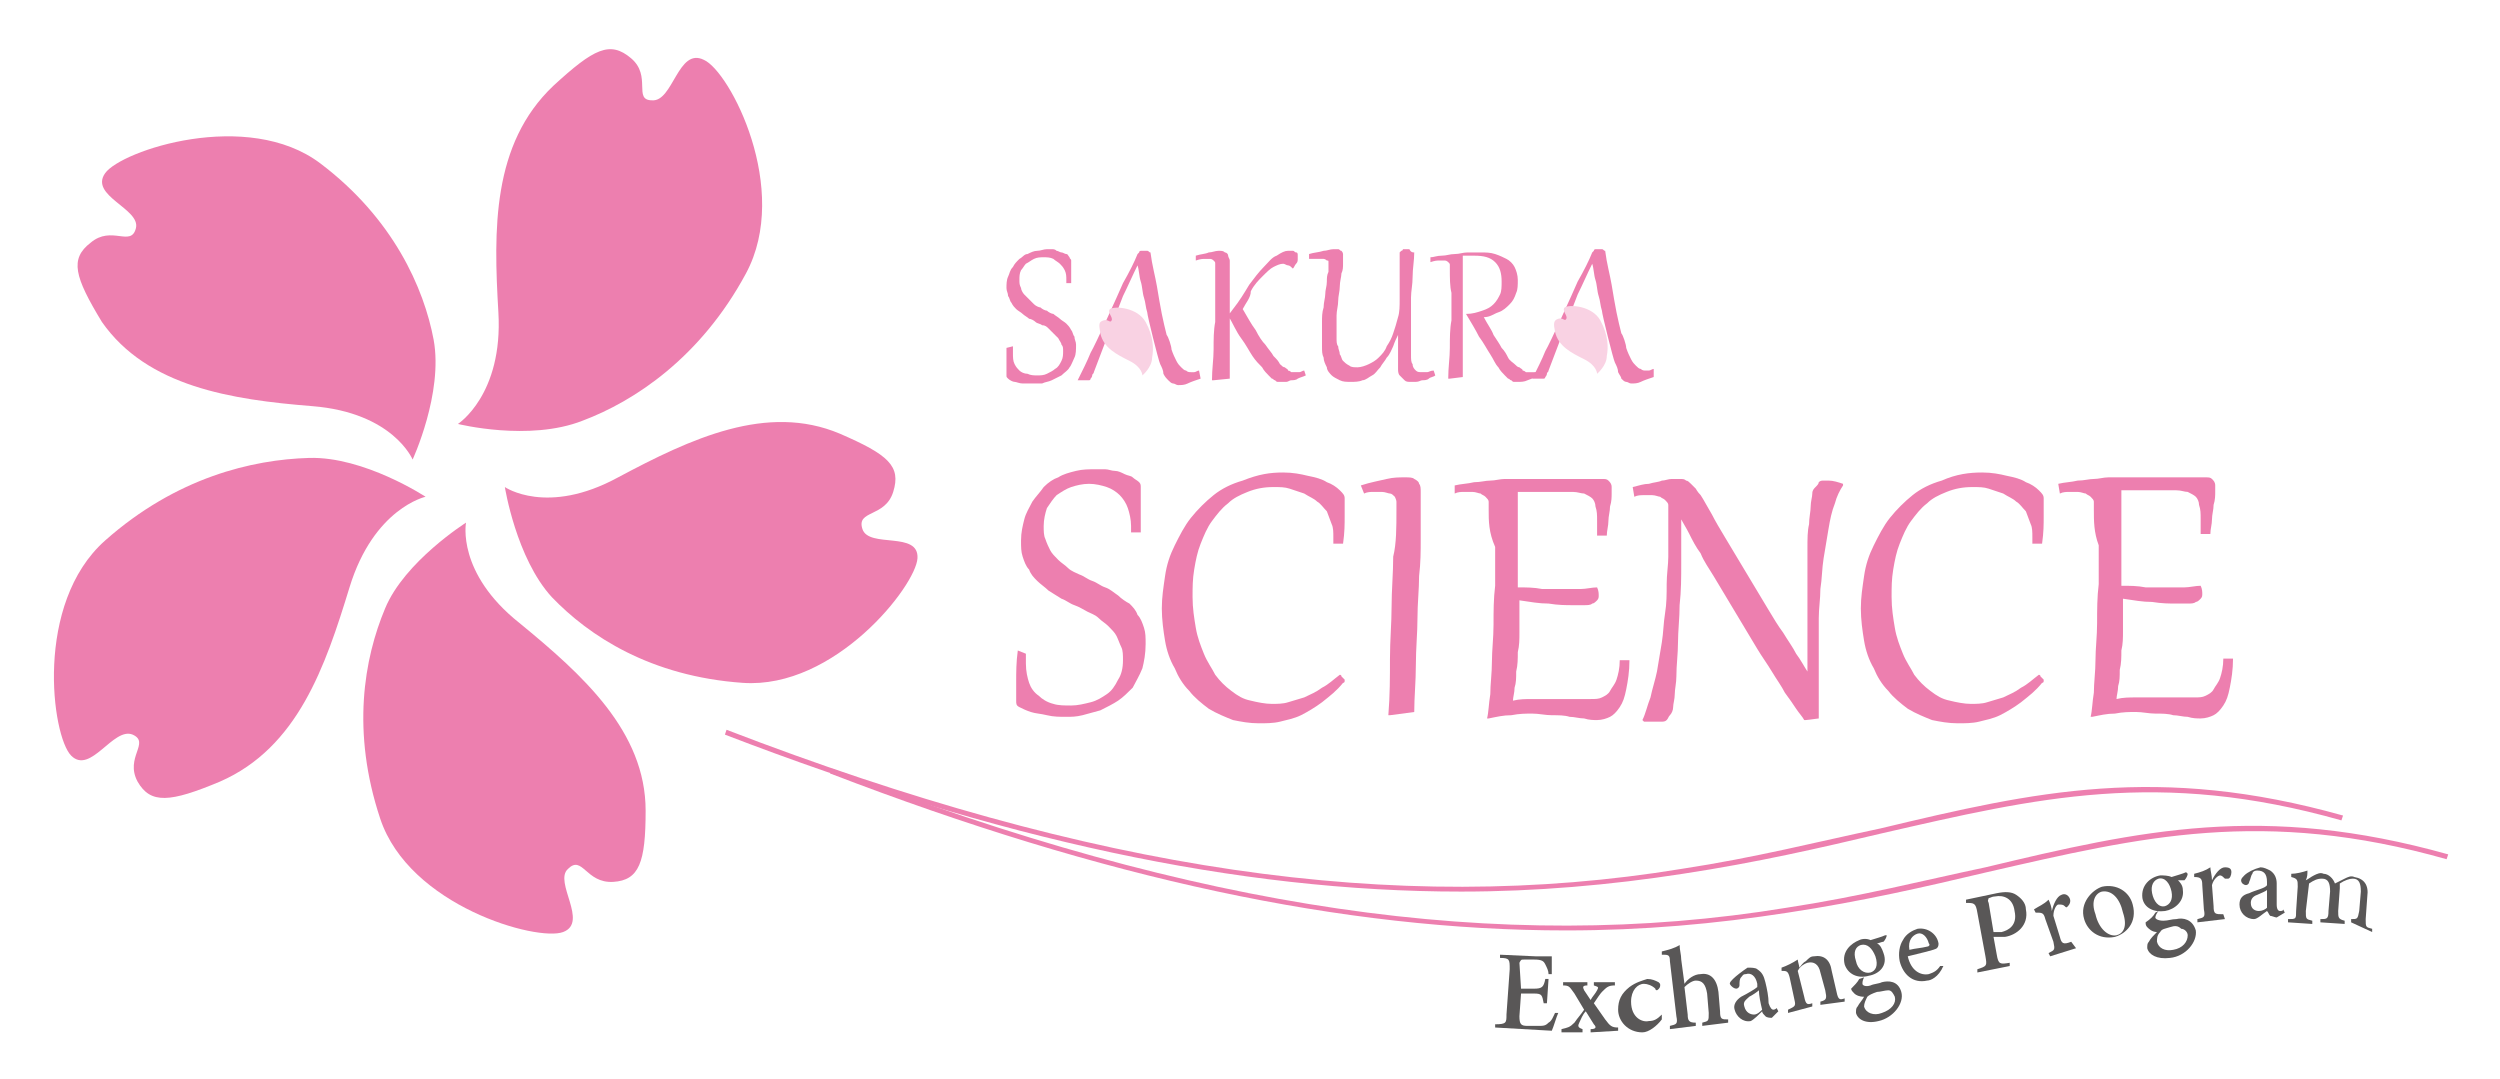 <?xml version="1.0" encoding="utf-8"?>
<!-- Generator: Adobe Illustrator 22.1.0, SVG Export Plug-In . SVG Version: 6.00 Build 0)  -->
<svg version="1.1" id="レイヤー_1" xmlns="http://www.w3.org/2000/svg" xmlns:xlink="http://www.w3.org/1999/xlink" x="0px"
	 y="0px" width="154.5px" height="66.7px" viewBox="0 0 154.5 66.7" style="enable-background:new 0 0 154.5 66.7;"
	 xml:space="preserve">
<style type="text/css">
	.st0{fill:#ED7FAF;}
	.st1{fill:#F9D2E3;}
	.st2{fill:#595757;}
</style>
<g>
	<g>
		<g>
			<path class="st0" d="M62.6,21.4c0,0.1,0,0.1,0,0.2c0,0,0,0.1,0,0.2c0,0.3,0,0.5,0.1,0.7c0.1,0.2,0.2,0.3,0.3,0.4
				c0.1,0.1,0.3,0.2,0.5,0.2c0.2,0.1,0.4,0.1,0.6,0.1c0.2,0,0.4,0,0.6-0.1c0.2-0.1,0.4-0.2,0.5-0.3c0.2-0.1,0.3-0.3,0.4-0.5
				c0.1-0.2,0.1-0.4,0.1-0.6c0-0.2,0-0.3-0.1-0.4c0-0.1-0.1-0.2-0.2-0.4c-0.1-0.1-0.2-0.2-0.3-0.3c-0.1-0.1-0.2-0.2-0.3-0.3
				c-0.1-0.1-0.2-0.2-0.4-0.2c-0.1-0.1-0.3-0.1-0.4-0.2c-0.1-0.1-0.3-0.2-0.4-0.2c-0.1-0.1-0.3-0.2-0.4-0.3
				c-0.1-0.1-0.3-0.2-0.4-0.3c-0.1-0.1-0.2-0.2-0.3-0.4c-0.1-0.1-0.1-0.3-0.2-0.4c0-0.2-0.1-0.3-0.1-0.5c0-0.2,0-0.5,0.1-0.7
				c0.1-0.2,0.1-0.4,0.3-0.6c0.1-0.2,0.2-0.3,0.4-0.5c0.2-0.1,0.3-0.3,0.5-0.3c0.2-0.1,0.4-0.2,0.6-0.2c0.2,0,0.4-0.1,0.6-0.1
				c0.1,0,0.2,0,0.3,0c0.1,0,0.2,0,0.3,0.1c0.1,0,0.2,0.1,0.3,0.1c0.1,0,0.2,0.1,0.3,0.1c0.1,0,0.1,0.1,0.2,0.2
				c0,0.1,0.1,0.1,0.1,0.2c0,0.1,0,0.1,0,0.2c0,0.1,0,0.2,0,0.3c0,0.1,0,0.3,0,0.4c0,0.1,0,0.3,0,0.5l-0.3,0c0-0.1,0-0.2,0-0.2
				c0-0.2,0-0.4-0.1-0.6c-0.1-0.2-0.2-0.3-0.3-0.4c-0.1-0.1-0.3-0.2-0.4-0.3c-0.2-0.1-0.4-0.1-0.6-0.1c-0.2,0-0.4,0-0.6,0.1
				c-0.2,0.1-0.3,0.2-0.5,0.3c-0.1,0.1-0.2,0.3-0.3,0.4c-0.1,0.2-0.1,0.4-0.1,0.6c0,0.2,0,0.3,0.1,0.5c0,0.1,0.1,0.3,0.2,0.4
				c0.1,0.1,0.2,0.2,0.3,0.3c0.1,0.1,0.2,0.2,0.3,0.3c0.1,0.1,0.3,0.2,0.4,0.2c0.1,0.1,0.3,0.2,0.4,0.2c0.1,0.1,0.3,0.2,0.4,0.2
				c0.1,0.1,0.3,0.2,0.4,0.3c0.1,0.1,0.3,0.2,0.4,0.3c0.1,0.1,0.2,0.2,0.3,0.4c0.1,0.1,0.1,0.3,0.2,0.4c0,0.2,0.1,0.3,0.1,0.5
				c0,0.3,0,0.6-0.1,0.8c-0.1,0.2-0.2,0.5-0.3,0.6c-0.1,0.2-0.3,0.3-0.5,0.5c-0.2,0.1-0.4,0.2-0.6,0.3c-0.2,0.1-0.4,0.1-0.6,0.2
				c-0.2,0-0.4,0-0.6,0c-0.2,0-0.4,0-0.6,0c-0.2,0-0.4-0.1-0.5-0.1c-0.1,0-0.3-0.1-0.4-0.2c-0.1-0.1-0.1-0.1-0.1-0.2
				c0-0.2,0-0.4,0-0.7c0-0.3,0-0.6,0-1L62.6,21.4z"/>
			<path class="st0" d="M75.1,16.6c0-0.1,0-0.2,0-0.3c0-0.1,0-0.1-0.1-0.2c0,0-0.1-0.1-0.2-0.1c-0.1,0-0.2,0-0.3,0
				c-0.2,0-0.3,0-0.6,0.1l0-0.3c0.3-0.1,0.6-0.1,0.8-0.2c0.2,0,0.4-0.1,0.6-0.1c0.2,0,0.3,0,0.4,0.1c0.1,0,0.2,0.1,0.2,0.2
				c0,0.1,0.1,0.2,0.1,0.3c0,0.1,0,0.2,0,0.4c0,0,0,0.1,0,0.3c0,0.1,0,0.3,0,0.5c0,0.2,0,0.5,0,0.7c0,0.3,0,0.6,0,0.9
				c0,0.3,0,0.7,0,1c0,0.4,0,0.7,0,1.1c0,0.4,0,0.8,0,1.2c0,0.4,0,0.8,0,1.2L75,23.5l-0.1,0c0-0.7,0.1-1.3,0.1-1.9
				c0-0.6,0-1.2,0.1-1.7c0-0.6,0-1.1,0-1.6C75.1,17.7,75.1,17.2,75.1,16.6z M76.8,19.1c0.3,0.5,0.5,0.9,0.8,1.3
				c0.2,0.4,0.4,0.7,0.6,0.9c0.2,0.3,0.4,0.5,0.5,0.7c0.2,0.2,0.3,0.3,0.4,0.5c0.1,0.1,0.2,0.2,0.3,0.2c0.1,0.1,0.2,0.1,0.2,0.2
				c0.1,0,0.2,0.1,0.2,0.1c0.1,0,0.1,0,0.2,0c0.1,0,0.2,0,0.3,0c0.1,0,0.2-0.1,0.3-0.1l0.1,0.3c-0.2,0.1-0.3,0.1-0.5,0.2
				c-0.1,0.1-0.3,0.1-0.4,0.1c-0.1,0-0.2,0.1-0.3,0.1c-0.1,0-0.2,0-0.3,0c-0.1,0-0.2,0-0.2,0c-0.1,0-0.1,0-0.2-0.1
				c-0.1,0-0.1-0.1-0.2-0.1c-0.1-0.1-0.1-0.1-0.2-0.2c-0.1-0.1-0.3-0.3-0.4-0.5c-0.2-0.2-0.4-0.4-0.6-0.7c-0.2-0.3-0.4-0.7-0.7-1.1
				c-0.3-0.4-0.5-0.9-0.8-1.4l0,0l0.3-0.4c0.4-0.5,0.7-1,1-1.5c0.3-0.4,0.6-0.8,0.9-1.1c0.3-0.3,0.5-0.6,0.8-0.7
				c0.3-0.2,0.5-0.3,0.7-0.3c0.1,0,0.2,0,0.3,0c0.1,0,0.1,0.1,0.2,0.1c0.1,0,0.1,0.1,0.1,0.2c0,0.1,0,0.1,0,0.2c0,0.1,0,0.2-0.1,0.3
				c-0.1,0.1-0.1,0.2-0.2,0.3h0c-0.1-0.1-0.2-0.2-0.3-0.2c-0.1,0-0.2-0.1-0.3-0.1c-0.2,0-0.4,0.1-0.6,0.2c-0.2,0.1-0.4,0.3-0.7,0.6
				c-0.2,0.2-0.5,0.5-0.7,0.9C77.3,18.4,77,18.7,76.8,19.1z"/>
			<path class="st0" d="M87.4,15.6c0,0.5-0.1,1-0.1,1.5c0,0.5-0.1,0.9-0.1,1.3c0,0.4,0,0.9,0,1.3c0,0.4,0,0.9,0,1.3
				c0,0.3,0,0.6,0,0.9c0,0.3,0,0.5,0.1,0.6c0,0.2,0.1,0.3,0.2,0.4c0.1,0.1,0.2,0.1,0.4,0.1c0.1,0,0.2,0,0.3,0c0.1,0,0.2-0.1,0.4-0.1
				l0.1,0.3c-0.1,0.1-0.3,0.1-0.4,0.2c-0.1,0.1-0.3,0.1-0.4,0.1c-0.1,0-0.2,0.1-0.4,0.1c-0.1,0-0.2,0-0.3,0c-0.2,0-0.3,0-0.4-0.1
				c-0.1-0.1-0.2-0.2-0.3-0.3c-0.1-0.1-0.1-0.3-0.1-0.4c0-0.2,0-0.4,0-0.6c0-0.2,0-0.5,0-0.7c0-0.3,0-0.5,0-0.8l0,0
				c-0.1,0.2-0.2,0.4-0.3,0.7c-0.1,0.2-0.2,0.5-0.4,0.7c-0.1,0.2-0.3,0.4-0.4,0.6c-0.2,0.2-0.3,0.4-0.5,0.5
				c-0.2,0.1-0.4,0.3-0.6,0.3c-0.2,0.1-0.5,0.1-0.7,0.1c-0.3,0-0.5,0-0.7-0.1c-0.2-0.1-0.4-0.2-0.5-0.3c-0.1-0.1-0.3-0.3-0.3-0.5
				c-0.1-0.2-0.2-0.4-0.2-0.6c-0.1-0.2-0.1-0.4-0.1-0.7c0-0.2,0-0.5,0-0.7c0-0.3,0-0.5,0-0.8c0-0.3,0-0.6,0.1-0.9
				c0-0.3,0.1-0.6,0.1-0.8c0-0.3,0.1-0.5,0.1-0.8c0-0.2,0-0.4,0.1-0.6c0-0.2,0-0.3,0-0.4c0-0.1,0-0.1,0-0.2c0-0.1,0-0.1-0.1-0.1
				c0,0-0.1-0.1-0.2-0.1c-0.1,0-0.2,0-0.3,0c-0.1,0-0.2,0-0.3,0c-0.1,0-0.2,0-0.3,0l0-0.3c0.3-0.1,0.6-0.1,0.9-0.2
				c0.2,0,0.4-0.1,0.6-0.1c0.1,0,0.2,0,0.3,0c0.1,0,0.1,0.1,0.2,0.1c0,0,0.1,0.1,0.1,0.2c0,0.1,0,0.2,0,0.3c0,0.1,0,0.2,0,0.3
				c0,0.2,0,0.4-0.1,0.6c0,0.2-0.1,0.5-0.1,0.8c0,0.3-0.1,0.6-0.1,0.9c0,0.3-0.1,0.6-0.1,0.9c0,0.3,0,0.6,0,0.9c0,0.2,0,0.4,0,0.5
				c0,0.2,0,0.4,0.1,0.5c0,0.2,0.1,0.3,0.1,0.5c0.1,0.1,0.1,0.3,0.2,0.4c0.1,0.1,0.2,0.2,0.4,0.3c0.1,0.1,0.3,0.1,0.5,0.1
				c0.2,0,0.5-0.1,0.7-0.2c0.2-0.1,0.4-0.2,0.6-0.4c0.2-0.2,0.4-0.4,0.5-0.7c0.2-0.3,0.3-0.5,0.4-0.8c0.1-0.3,0.2-0.6,0.3-1
				c0.1-0.3,0.1-0.7,0.1-1.1c0-0.1,0-0.3,0-0.4c0-0.1,0-0.3,0-0.4c0-0.1,0-0.3,0-0.4c0-0.1,0-0.3,0-0.5c0-0.2,0-0.4,0-0.5
				c0-0.2,0-0.4,0-0.6c0,0,0-0.1,0-0.1c0,0,0.1-0.1,0.1-0.1c0,0,0.1,0,0.1-0.1c0.1,0,0.1,0,0.2,0c0.1,0,0.1,0,0.2,0
				C87.2,15.6,87.3,15.6,87.4,15.6z"/>
			<path class="st0" d="M89.6,16.6c0-0.1,0-0.2,0-0.2c0-0.1,0-0.1-0.1-0.2c0,0-0.1-0.1-0.2-0.1c-0.1,0-0.2,0-0.3,0
				c-0.2,0-0.3,0-0.6,0.1l0-0.3c0.2,0,0.4-0.1,0.7-0.1c0.3,0,0.5-0.1,0.8-0.1c0.3,0,0.5-0.1,0.8-0.1c0.3,0,0.5,0,0.8,0
				c0.3,0,0.6,0,0.9,0.1c0.3,0.1,0.5,0.2,0.7,0.3c0.2,0.1,0.4,0.3,0.5,0.5c0.1,0.2,0.2,0.5,0.2,0.8c0,0.3,0,0.6-0.1,0.8
				c-0.1,0.3-0.2,0.5-0.4,0.7c-0.2,0.2-0.4,0.4-0.7,0.5c-0.3,0.1-0.5,0.3-0.9,0.3c0.2,0.4,0.5,0.8,0.6,1.1c0.2,0.3,0.4,0.6,0.5,0.8
				c0.2,0.2,0.3,0.4,0.4,0.6c0.1,0.2,0.3,0.3,0.4,0.4c0.1,0.1,0.2,0.2,0.3,0.2c0.1,0.1,0.2,0.1,0.2,0.2c0.1,0,0.2,0.1,0.2,0.1
				c0.1,0,0.2,0,0.2,0c0.1,0,0.2,0,0.3,0c0.1,0,0.2,0,0.3-0.1l0.1,0.3c-0.3,0.1-0.5,0.2-0.8,0.3c-0.2,0.1-0.4,0.1-0.6,0.1
				c-0.1,0-0.1,0-0.2,0c-0.1,0-0.1,0-0.2-0.1c-0.1,0-0.1-0.1-0.2-0.1c-0.1-0.1-0.1-0.1-0.2-0.2c-0.1-0.1-0.3-0.3-0.4-0.5
				c-0.2-0.2-0.3-0.5-0.5-0.8c-0.2-0.3-0.4-0.7-0.7-1.1c-0.2-0.4-0.5-0.9-0.8-1.4l0,0c0.4,0,0.7-0.1,1-0.2c0.3-0.1,0.5-0.2,0.7-0.4
				c0.2-0.2,0.3-0.4,0.4-0.6c0.1-0.2,0.1-0.5,0.1-0.8c0-0.5-0.1-0.9-0.4-1.2c-0.3-0.3-0.7-0.4-1.3-0.4c-0.1,0-0.2,0-0.3,0
				c-0.1,0-0.2,0-0.4,0c0,0.2,0,0.4,0,0.7c0,0.3,0,0.6,0,1c0,0.4,0,0.8,0,1.3c0,0.5,0,0.9,0,1.4c0,0.5,0,1,0,1.5c0,0.5,0,1,0,1.6
				l-0.8,0.1l-0.1,0c0-0.7,0.1-1.3,0.1-1.9c0-0.6,0-1.2,0.1-1.7c0-0.6,0-1.1,0-1.7C89.6,17.7,89.6,17.2,89.6,16.6z"/>
			<g>
				<path class="st0" d="M74.1,22.9c-0.1,0-0.2,0.1-0.3,0.1c-0.1,0-0.2,0-0.2,0c-0.1,0-0.2,0-0.3-0.1c-0.1,0-0.2-0.1-0.3-0.2
					c-0.1-0.1-0.2-0.2-0.3-0.4c-0.1-0.2-0.2-0.4-0.3-0.7c0-0.2-0.2-0.8-0.3-0.9c-0.1-0.4-0.2-0.8-0.3-1.3c-0.1-0.5-0.2-1.1-0.3-1.7
					c-0.1-0.6-0.3-1.3-0.4-2.1c-0.1,0-0.1-0.1-0.2-0.1c-0.1,0-0.1,0-0.2,0c0,0-0.1,0-0.1,0c0,0-0.1,0-0.1,0c0,0-0.1,0-0.1,0.1
					c0,0-0.1,0.1-0.1,0.1c-0.2,0.5-0.5,1.1-0.9,1.8c-0.3,0.7-1.7,3.8-2,4.3c-0.2,0.5-0.5,1.1-0.8,1.7l0,0c0,0,0.1,0,0.2,0
					c0.1,0,0.1,0,0.1,0c0.1,0,0.1,0,0.2,0c0.1,0,0.1,0,0.2,0c0.1,0,0.1-0.1,0.1-0.1c0,0,0.1-0.1,0.1-0.2c0-0.1,0.1-0.1,0.1-0.2
					c0,0,0,0,0,0c0.3-0.8,1.6-4.2,1.8-4.7c0.3-0.6,0.6-1.3,0.9-1.9h0c0.1,0.3,0.1,0.7,0.2,1c0.1,0.3,0.1,0.7,0.2,1
					c0.1,0.3,0.1,0.6,0.2,0.9c0,0.2,0.7,3,0.8,3.2c0.1,0.2,0.2,0.4,0.2,0.6c0.1,0.2,0.2,0.3,0.3,0.4c0.1,0.1,0.2,0.2,0.3,0.2
					c0.1,0,0.2,0.1,0.3,0.1c0.2,0,0.4,0,0.6-0.1c0.2-0.1,0.5-0.2,0.8-0.3L74.1,22.9z"/>
			</g>
			<path class="st1" d="M70.6,23.2c0,0,0-0.5-0.8-0.9c-0.8-0.4-1.6-0.8-1.8-1.7c-0.1-0.6-0.1-0.7,0.2-0.8c0.3-0.1,0.4,0.2,0.5,0
				c0.1-0.2-0.3-0.5-0.1-0.7c0.3-0.2,1.7-0.1,2.2,0.8c0.5,0.9,0.5,1.7,0.4,2.2C71.2,22.7,70.6,23.2,70.6,23.2z"/>
			<g>
				<path class="st0" d="M102.2,22.8c-0.1,0-0.2,0.1-0.3,0.1c-0.1,0-0.2,0-0.2,0c-0.1,0-0.2,0-0.3-0.1c-0.1,0-0.2-0.1-0.3-0.2
					c-0.1-0.1-0.2-0.2-0.3-0.4c-0.1-0.2-0.2-0.4-0.3-0.7c0-0.2-0.2-0.8-0.3-0.9c-0.1-0.4-0.2-0.8-0.3-1.3c-0.1-0.5-0.2-1.1-0.3-1.7
					c-0.1-0.6-0.3-1.3-0.4-2.1c-0.1,0-0.1-0.1-0.2-0.1c-0.1,0-0.1,0-0.2,0c0,0-0.1,0-0.1,0c0,0-0.1,0-0.1,0c0,0-0.1,0-0.1,0.1
					c0,0-0.1,0.1-0.1,0.1c-0.2,0.5-0.5,1.1-0.9,1.8c-0.3,0.7-1.7,3.8-2,4.3c-0.2,0.5-0.5,1.1-0.8,1.7l0,0c0,0,0.1,0,0.2,0
					c0.1,0,0.1,0,0.1,0c0.1,0,0.1,0,0.2,0c0.1,0,0.1,0,0.2,0c0.1,0,0.1-0.1,0.1-0.1c0,0,0.1-0.1,0.1-0.2c0-0.1,0.1-0.1,0.1-0.2
					c0,0,0,0,0,0c0.3-0.8,1.6-4.2,1.8-4.7c0.3-0.6,0.6-1.3,0.9-1.9h0c0.1,0.3,0.1,0.7,0.2,1c0.1,0.3,0.1,0.7,0.2,1
					c0.1,0.3,0.1,0.6,0.2,0.9c0,0.2,0.7,3,0.8,3.2c0.1,0.2,0.2,0.4,0.2,0.6c0.1,0.2,0.2,0.3,0.2,0.4c0.1,0.1,0.2,0.2,0.3,0.2
					c0.1,0,0.2,0.1,0.3,0.1c0.2,0,0.4,0,0.6-0.1c0.2-0.1,0.5-0.2,0.8-0.3L102.2,22.8z"/>
			</g>
			<path class="st1" d="M98.7,23.1c0,0,0-0.5-0.8-0.9c-0.8-0.4-1.6-0.8-1.8-1.7C96,20,96,19.8,96.3,19.7c0.3-0.1,0.4,0.2,0.5,0
				c0.1-0.2-0.3-0.5-0.1-0.7c0.3-0.2,1.7-0.1,2.2,0.8c0.5,0.9,0.5,1.7,0.4,2.2C99.3,22.6,98.7,23.1,98.7,23.1z"/>
		</g>
		<g>
			<path class="st0" d="M28.3,26.2c0,0,2.8-1.8,2.5-6.9c-0.3-5.1-0.4-10.4,3.4-14c2.5-2.3,3.5-2.8,4.8-1.7c1.3,1.1,0.1,2.6,1.3,2.6
				c1.3,0.1,1.6-3.3,3.2-2.5c1.6,0.7,5.4,8,2.6,13.2c-2.8,5.2-6.9,7.9-10.1,9.1C32.7,27.3,28.3,26.2,28.3,26.2z"/>
			<path class="st0" d="M31.2,30.1c0,0,2.6,1.8,7-0.6c4.5-2.4,9.2-4.6,13.7-2.7c3,1.3,3.8,2,3.3,3.6c-0.5,1.6-2.3,1.1-1.9,2.3
				c0.4,1.2,3.5,0.1,3.4,1.8c-0.1,1.7-5.1,8.1-10.8,7.7c-5.7-0.4-9.5-2.9-11.8-5.3C31.9,34.5,31.2,30.1,31.2,30.1z"/>
			<path class="st0" d="M28.8,32.3c0,0-0.6,3.1,3.3,6.2c3.9,3.2,7.8,6.7,7.8,11.6c0,3.2-0.4,4.3-2,4.4c-1.7,0.1-1.9-1.7-2.8-0.8
				c-0.9,0.8,1.3,3.3-0.3,3.9c-1.6,0.6-9.5-1.6-11.3-7c-1.8-5.4-1-9.9,0.3-13C25,34.7,28.8,32.3,28.8,32.3z"/>
			<path class="st0" d="M26.3,30.7c0,0-3.2,0.7-4.7,5.6c-1.5,4.9-3.2,9.9-8,12c-3.1,1.3-4.3,1.4-5.1,0c-0.8-1.5,0.8-2.4-0.3-2.9
				c-1.2-0.5-2.6,2.5-3.8,1.3c-1.2-1.2-2.3-9.4,2.1-13.3c4.4-3.9,9.1-5,12.6-5.1C22.5,28.2,26.3,30.7,26.3,30.7z"/>
			<path class="st0" d="M25.5,28.4c0,0-1.2-2.9-6.2-3.3c-5-0.4-10.2-1.2-13-5.2C4.6,17.1,4.3,16,5.6,15c1.3-1.1,2.5,0.3,2.8-0.9
				c0.3-1.2-2.9-2-1.9-3.4c1-1.4,8.8-4,13.3-0.6c4.5,3.4,6.4,7.7,7,10.9C27.4,24.3,25.5,28.4,25.5,28.4z"/>
		</g>
		<g>
			<path class="st0" d="M63.4,40.4c0,0.1,0,0.2,0,0.3c0,0.1,0,0.2,0,0.3c0,0.5,0.1,0.9,0.2,1.2c0.1,0.3,0.3,0.6,0.6,0.8
				c0.2,0.2,0.5,0.4,0.9,0.5c0.3,0.1,0.7,0.1,1.1,0.1c0.4,0,0.8-0.1,1.2-0.2c0.4-0.1,0.7-0.3,1-0.5c0.3-0.2,0.5-0.5,0.7-0.9
				c0.2-0.3,0.3-0.7,0.3-1.2c0-0.3,0-0.6-0.1-0.8c-0.1-0.2-0.2-0.5-0.3-0.7c-0.1-0.2-0.3-0.4-0.5-0.6c-0.2-0.2-0.4-0.3-0.6-0.5
				c-0.2-0.2-0.5-0.3-0.7-0.4c-0.2-0.1-0.5-0.3-0.8-0.4c-0.3-0.1-0.5-0.3-0.8-0.4c-0.3-0.2-0.5-0.3-0.8-0.5
				c-0.2-0.2-0.5-0.4-0.7-0.6c-0.2-0.2-0.4-0.4-0.5-0.7c-0.2-0.2-0.3-0.5-0.4-0.8c-0.1-0.3-0.1-0.6-0.1-1c0-0.5,0.1-0.9,0.2-1.3
				c0.1-0.4,0.3-0.7,0.5-1.1c0.2-0.3,0.5-0.6,0.7-0.9c0.3-0.3,0.6-0.5,0.9-0.6c0.3-0.2,0.7-0.3,1.1-0.4c0.4-0.1,0.8-0.1,1.2-0.1
				c0.2,0,0.4,0,0.6,0c0.2,0,0.4,0.1,0.6,0.1c0.2,0,0.4,0.1,0.6,0.2c0.2,0.1,0.4,0.1,0.5,0.2c0.1,0.1,0.3,0.2,0.4,0.3
				c0.1,0.1,0.1,0.2,0.1,0.3c0,0.1,0,0.3,0,0.5c0,0.2,0,0.4,0,0.6c0,0.2,0,0.5,0,0.8c0,0.3,0,0.6,0,0.9l-0.6,0c0-0.2,0-0.3,0-0.4
				c0-0.4-0.1-0.8-0.2-1.1c-0.1-0.3-0.3-0.6-0.5-0.8c-0.2-0.2-0.5-0.4-0.8-0.5c-0.3-0.1-0.7-0.2-1.1-0.2c-0.4,0-0.8,0.1-1.1,0.2
				c-0.3,0.1-0.6,0.3-0.9,0.5c-0.2,0.2-0.4,0.5-0.6,0.8c-0.1,0.3-0.2,0.7-0.2,1.1c0,0.3,0,0.6,0.1,0.8c0.1,0.3,0.2,0.5,0.3,0.7
				c0.1,0.2,0.3,0.4,0.5,0.6c0.2,0.2,0.4,0.3,0.6,0.5c0.2,0.2,0.5,0.3,0.7,0.4c0.3,0.1,0.5,0.3,0.8,0.4c0.3,0.1,0.5,0.3,0.8,0.4
				c0.3,0.1,0.5,0.3,0.8,0.5c0.2,0.2,0.5,0.4,0.7,0.5c0.2,0.2,0.4,0.4,0.5,0.7c0.2,0.2,0.3,0.5,0.4,0.8c0.1,0.3,0.1,0.6,0.1,1
				c0,0.6-0.1,1.1-0.2,1.5c-0.2,0.5-0.4,0.8-0.6,1.2c-0.3,0.3-0.6,0.6-0.9,0.8c-0.3,0.2-0.7,0.4-1.1,0.6c-0.4,0.1-0.7,0.2-1.1,0.3
				c-0.4,0.1-0.7,0.1-1,0.1c-0.4,0-0.8,0-1.2-0.1c-0.4-0.1-0.7-0.1-1-0.2c-0.3-0.1-0.5-0.2-0.7-0.3c-0.2-0.1-0.2-0.2-0.2-0.4
				c0-0.3,0-0.7,0-1.2c0-0.5,0-1.2,0.1-1.9L63.4,40.4z"/>
			<path class="st0" d="M79.3,29.2c0.6,0,1.1,0.1,1.5,0.2c0.5,0.1,0.9,0.2,1.2,0.4c0.3,0.1,0.6,0.3,0.8,0.5c0.2,0.2,0.3,0.3,0.3,0.5
				c0,0.3,0,0.7,0,1.1c0,0.5,0,1-0.1,1.7l-0.6,0c0-0.1,0-0.1,0-0.2c0-0.1,0-0.1,0-0.2c0-0.3,0-0.6-0.1-0.8c-0.1-0.3-0.2-0.5-0.3-0.8
				c-0.2-0.2-0.4-0.5-0.6-0.6c-0.2-0.2-0.5-0.3-0.8-0.5c-0.3-0.1-0.6-0.2-0.9-0.3c-0.3-0.1-0.6-0.1-1-0.1c-0.6,0-1.1,0.1-1.6,0.3
				c-0.5,0.2-0.9,0.4-1.2,0.7c-0.4,0.3-0.7,0.7-1,1.1c-0.3,0.4-0.5,0.9-0.7,1.4c-0.2,0.5-0.3,1-0.4,1.6c-0.1,0.6-0.1,1.1-0.1,1.7
				c0,0.7,0.1,1.3,0.2,1.9c0.1,0.6,0.3,1.1,0.5,1.6c0.2,0.5,0.5,0.9,0.7,1.3c0.3,0.4,0.6,0.7,1,1c0.4,0.3,0.7,0.5,1.2,0.6
				c0.4,0.1,0.9,0.2,1.3,0.2c0.3,0,0.7,0,1-0.1c0.3-0.1,0.7-0.2,1-0.3c0.4-0.2,0.7-0.3,1.1-0.6c0.4-0.2,0.7-0.5,1.1-0.8
				c0,0,0.1,0,0.1,0.1c0,0,0.1,0.1,0.1,0.1c0,0,0.1,0.1,0.1,0.1c0,0,0,0.1,0,0.1c0,0,0,0.1-0.1,0.1c-0.4,0.5-0.8,0.8-1.3,1.2
				c-0.4,0.3-0.9,0.6-1.3,0.8c-0.4,0.2-0.9,0.3-1.3,0.4c-0.4,0.1-0.9,0.1-1.3,0.1c-0.6,0-1.1-0.1-1.6-0.2c-0.5-0.2-1-0.4-1.5-0.7
				c-0.4-0.3-0.9-0.7-1.2-1.1c-0.4-0.4-0.7-0.9-0.9-1.4c-0.3-0.5-0.5-1.1-0.6-1.7c-0.1-0.6-0.2-1.3-0.2-2c0-0.7,0.1-1.3,0.2-2
				c0.1-0.7,0.3-1.3,0.6-1.9c0.3-0.6,0.6-1.2,1-1.7c0.4-0.5,0.9-1,1.4-1.4c0.5-0.4,1.1-0.7,1.8-0.9C77.8,29.3,78.5,29.2,79.3,29.2z"
				/>
			<path class="st0" d="M86.3,31.5c0-0.2,0-0.4,0-0.5c0-0.1-0.1-0.3-0.1-0.3c-0.1-0.1-0.2-0.2-0.3-0.2c-0.1,0-0.3-0.1-0.5-0.1
				c-0.1,0-0.3,0-0.5,0c-0.2,0-0.4,0-0.6,0.1L84.1,30c0.6-0.2,1.2-0.3,1.6-0.4c0.4-0.1,0.8-0.1,1.1-0.1c0.3,0,0.5,0,0.6,0.1
				c0.2,0.1,0.3,0.2,0.3,0.3c0.1,0.1,0.1,0.3,0.1,0.5c0,0.2,0,0.5,0,0.7c0,0.1,0,0.3,0,0.7c0,0.4,0,0.9,0,1.6c0,0.6,0,1.4-0.1,2.2
				c0,0.8-0.1,1.7-0.1,2.6c0,0.9-0.1,1.9-0.1,2.9c0,1-0.1,2-0.1,2.9l-1.5,0.2l-0.1,0c0.1-1.2,0.1-2.4,0.1-3.5c0-1.1,0.1-2.2,0.1-3.2
				c0-1,0.1-2.1,0.1-3.1C86.3,33.6,86.3,32.6,86.3,31.5z"/>
			<path class="st0" d="M92,31.5c0-0.2,0-0.3,0-0.5c0-0.1-0.1-0.2-0.2-0.3c-0.1-0.1-0.2-0.1-0.3-0.2c-0.1,0-0.3-0.1-0.5-0.1
				c-0.1,0-0.3,0-0.5,0c-0.2,0-0.4,0-0.6,0.1L89.9,30c0.4-0.1,0.8-0.1,1.2-0.2c0.4,0,0.7-0.1,1-0.1c0.3,0,0.6-0.1,0.9-0.1
				c0.3,0,0.5,0,0.8,0c0.7,0,1.3,0,1.9,0c0.6,0,1.1,0,1.6,0c0.5,0,0.8,0,1.1,0c0.3,0,0.5,0,0.6,0c0.2,0,0.3,0,0.4,0.1
				c0.1,0.1,0.2,0.2,0.2,0.4c0,0.1,0,0.2,0,0.4c0,0.2,0,0.5-0.1,0.8c0,0.3-0.1,0.6-0.1,0.9c0,0.3-0.1,0.6-0.1,0.9l-0.6,0
				c0-0.2,0-0.3,0-0.5c0-0.1,0-0.3,0-0.4c0-0.4,0-0.6-0.1-0.9c0-0.2-0.1-0.4-0.2-0.5c-0.1-0.1-0.3-0.2-0.5-0.3
				c-0.2,0-0.4-0.1-0.7-0.1c-0.4,0-0.8,0-1.1,0c-0.3,0-0.6,0-0.9,0h-0.3c-0.2,0-0.3,0-0.5,0c-0.2,0-0.4,0-0.6,0c0,0.4,0,0.7,0,1.2
				c0,0.4,0,0.9,0,1.4c0,0.5,0,1,0,1.6c0,0.6,0,1.1,0,1.7c0.5,0,1,0,1.5,0.1c0.4,0,0.8,0,1.2,0c0.4,0,0.8,0,1.2,0
				c0.3,0,0.7-0.1,1-0.1c0.1,0.2,0.1,0.4,0.1,0.5c0,0.1,0,0.2-0.1,0.3c-0.1,0.1-0.2,0.2-0.3,0.2c-0.1,0.1-0.3,0.1-0.5,0.1
				c-0.2,0-0.4,0-0.7,0c-0.4,0-0.9,0-1.5-0.1c-0.6,0-1.1-0.1-1.8-0.2c0,0.2,0,0.5,0,0.9c0,0.3,0,0.7,0,1.1c0,0.4,0,0.8-0.1,1.2
				c0,0.4,0,0.8-0.1,1.2c0,0.4,0,0.7-0.1,1c0,0.3-0.1,0.6-0.1,0.8c0.4-0.1,0.8-0.1,1.2-0.1c0.4,0,0.7,0,1.1,0c0.4,0,0.9,0,1.3,0
				c0.4,0,0.8,0,1.2,0c0.3,0,0.5,0,0.7-0.1c0.2-0.1,0.4-0.2,0.5-0.4c0.1-0.2,0.3-0.4,0.4-0.7c0.1-0.3,0.2-0.7,0.2-1.2l0.6,0
				c0,0.7-0.1,1.3-0.2,1.8c-0.1,0.5-0.2,0.8-0.4,1.1c-0.2,0.3-0.4,0.5-0.6,0.6c-0.2,0.1-0.5,0.2-0.8,0.2c-0.2,0-0.5,0-0.8-0.1
				c-0.3,0-0.6-0.1-0.9-0.1c-0.3-0.1-0.7-0.1-1.1-0.1c-0.4,0-0.8-0.1-1.2-0.1c-0.4,0-0.8,0-1.3,0.1c-0.5,0-0.9,0.1-1.4,0.2l-0.1,0
				c0.1-0.4,0.1-0.9,0.2-1.5c0-0.6,0.1-1.3,0.1-2c0-0.7,0.1-1.5,0.1-2.3c0-0.8,0-1.6,0.1-2.4c0-0.8,0-1.6,0-2.4
				C92,32.9,92,32.2,92,31.5z"/>
			<path class="st0" d="M105.1,30.6c0.2,0.3,0.4,0.7,0.7,1.2c0.2,0.4,0.5,0.9,0.8,1.4c0.3,0.5,0.6,1,0.9,1.5c0.3,0.5,0.6,1,0.9,1.5
				c0.3,0.5,0.6,1,0.9,1.5c0.3,0.5,0.6,1,0.9,1.4c0.3,0.5,0.6,0.9,0.8,1.3c0.3,0.4,0.5,0.8,0.7,1.1c0-1.1,0-2.2,0-3.1
				c0-0.9,0-1.8,0-2.5c0-0.8,0-1.4,0-2c0-0.6,0-1.1,0.1-1.5c0-0.4,0.1-0.8,0.1-1.1c0-0.3,0.1-0.6,0.1-0.8c0-0.2,0.1-0.3,0.2-0.4
				c0.1-0.1,0.2-0.2,0.2-0.3c0.1-0.1,0.2-0.1,0.3-0.1c0.1,0,0.2,0,0.3,0c0.3,0,0.6,0.1,0.9,0.2v0.1c-0.2,0.3-0.4,0.7-0.5,1.1
				c-0.2,0.5-0.3,1-0.4,1.6c-0.1,0.6-0.2,1.2-0.3,1.8c-0.1,0.6-0.1,1.3-0.2,1.9c0,0.6-0.1,1.2-0.1,1.8c0,0.6,0,1.1,0,1.5
				c0,0.4,0,0.8,0,1.2c0,0.4,0,0.8,0,1.1c0,0.4,0,0.8,0,1.2c0,0.4,0,0.8,0,1.2l-0.8,0.1l-0.1,0c-0.1-0.2-0.3-0.4-0.5-0.7
				c-0.2-0.3-0.4-0.6-0.7-1c-0.2-0.4-0.5-0.8-0.8-1.3c-0.3-0.5-0.6-0.9-0.9-1.4c-0.3-0.5-0.6-1-0.9-1.5c-0.3-0.5-0.6-1-0.9-1.5
				c-0.3-0.5-0.6-1-0.9-1.5c-0.3-0.5-0.6-0.9-0.8-1.4c-0.3-0.4-0.5-0.8-0.7-1.2c-0.2-0.4-0.4-0.7-0.5-0.9c0,0.9,0,1.9,0,2.7
				c0,0.9,0,1.7-0.1,2.6c0,0.8-0.1,1.6-0.1,2.3c0,0.7-0.1,1.4-0.1,2.1c0,0.4-0.1,0.8-0.1,1.1c0,0.3-0.1,0.6-0.1,0.8
				c0,0.2-0.1,0.4-0.2,0.5c-0.1,0.1-0.1,0.2-0.2,0.3s-0.2,0.1-0.4,0.1c-0.1,0-0.3,0-0.5,0h-0.2c0,0-0.1,0-0.1,0c-0.1,0-0.1,0-0.2,0
				l-0.1-0.1c0.2-0.4,0.3-0.9,0.5-1.4c0.1-0.5,0.3-1.1,0.4-1.6c0.1-0.6,0.2-1.2,0.3-1.8c0.1-0.6,0.1-1.2,0.2-1.8
				c0.1-0.6,0.1-1.2,0.1-1.8c0-0.6,0.1-1.2,0.1-1.7c0-0.5,0-1,0-1.5c0-0.5,0-0.9,0-1.2c0-0.2,0-0.3,0-0.5c0-0.1-0.1-0.2-0.2-0.3
				c-0.1-0.1-0.2-0.1-0.3-0.2c-0.1,0-0.3-0.1-0.5-0.1c-0.1,0-0.3,0-0.5,0c-0.2,0-0.4,0-0.6,0.1l-0.1-0.6c0.4-0.1,0.7-0.2,1-0.2
				c0.3-0.1,0.6-0.1,0.8-0.2c0.2,0,0.4-0.1,0.6-0.1c0.2,0,0.4,0,0.5,0c0.2,0,0.3,0,0.4,0.1c0.1,0,0.2,0.1,0.3,0.2
				c0.1,0.1,0.2,0.2,0.3,0.3C104.8,30.2,104.9,30.4,105.1,30.6z"/>
			<path class="st0" d="M122.5,29.2c0.6,0,1.1,0.1,1.5,0.2c0.5,0.1,0.9,0.2,1.2,0.4c0.3,0.1,0.6,0.3,0.8,0.5
				c0.2,0.2,0.3,0.3,0.3,0.5c0,0.3,0,0.7,0,1.1c0,0.5,0,1-0.1,1.7l-0.6,0c0-0.1,0-0.1,0-0.2c0-0.1,0-0.1,0-0.2c0-0.3,0-0.6-0.1-0.8
				c-0.1-0.3-0.2-0.5-0.3-0.8c-0.2-0.2-0.4-0.5-0.6-0.6c-0.2-0.2-0.5-0.3-0.8-0.5c-0.3-0.1-0.6-0.2-0.9-0.3c-0.3-0.1-0.6-0.1-1-0.1
				c-0.6,0-1.1,0.1-1.6,0.3c-0.5,0.2-0.9,0.4-1.2,0.7c-0.4,0.3-0.7,0.7-1,1.1c-0.3,0.4-0.5,0.9-0.7,1.4c-0.2,0.5-0.3,1-0.4,1.6
				c-0.1,0.6-0.1,1.1-0.1,1.7c0,0.7,0.1,1.3,0.2,1.9c0.1,0.6,0.3,1.1,0.5,1.6c0.2,0.5,0.5,0.9,0.7,1.3c0.3,0.4,0.6,0.7,1,1
				c0.4,0.3,0.7,0.5,1.2,0.6c0.4,0.1,0.9,0.2,1.3,0.2c0.3,0,0.7,0,1-0.1c0.3-0.1,0.7-0.2,1-0.3c0.4-0.2,0.7-0.3,1.1-0.6
				c0.4-0.2,0.7-0.5,1.1-0.8c0,0,0.1,0,0.1,0.1c0,0,0.1,0.1,0.1,0.1c0,0,0.1,0.1,0.1,0.1c0,0,0,0.1,0,0.1c0,0,0,0.1-0.1,0.1
				c-0.4,0.5-0.8,0.8-1.3,1.2c-0.4,0.3-0.9,0.6-1.3,0.8c-0.4,0.2-0.9,0.3-1.3,0.4c-0.4,0.1-0.9,0.1-1.3,0.1c-0.6,0-1.1-0.1-1.6-0.2
				c-0.5-0.2-1-0.4-1.5-0.7c-0.4-0.3-0.9-0.7-1.2-1.1c-0.4-0.4-0.7-0.9-0.9-1.4c-0.3-0.5-0.5-1.1-0.6-1.7c-0.1-0.6-0.2-1.3-0.2-2
				c0-0.7,0.1-1.3,0.2-2c0.1-0.7,0.3-1.3,0.6-1.9c0.3-0.6,0.6-1.2,1-1.7c0.4-0.5,0.9-1,1.4-1.4c0.5-0.4,1.1-0.7,1.8-0.9
				C120.9,29.3,121.7,29.2,122.5,29.2z"/>
			<path class="st0" d="M129.4,31.5c0-0.2,0-0.3,0-0.5c0-0.1-0.1-0.2-0.2-0.3c-0.1-0.1-0.2-0.1-0.3-0.2c-0.1,0-0.3-0.1-0.5-0.1
				c-0.1,0-0.3,0-0.5,0c-0.2,0-0.4,0-0.6,0.1l-0.1-0.6c0.4-0.1,0.8-0.1,1.2-0.2c0.4,0,0.7-0.1,1-0.1c0.3,0,0.6-0.1,0.9-0.1
				c0.3,0,0.5,0,0.8,0c0.7,0,1.3,0,1.9,0c0.6,0,1.1,0,1.6,0c0.5,0,0.8,0,1.1,0c0.3,0,0.5,0,0.6,0c0.2,0,0.3,0,0.4,0.1
				c0.1,0.1,0.2,0.2,0.2,0.4c0,0.1,0,0.2,0,0.4c0,0.2,0,0.5-0.1,0.8c0,0.3-0.1,0.6-0.1,0.9c0,0.3-0.1,0.6-0.1,0.9l-0.6,0
				c0-0.2,0-0.3,0-0.5c0-0.1,0-0.3,0-0.4c0-0.4,0-0.6-0.1-0.9c0-0.2-0.1-0.4-0.2-0.5c-0.1-0.1-0.3-0.2-0.5-0.3
				c-0.2,0-0.4-0.1-0.7-0.1c-0.4,0-0.8,0-1.1,0c-0.3,0-0.6,0-0.9,0h-0.3c-0.2,0-0.3,0-0.5,0c-0.2,0-0.4,0-0.6,0c0,0.4,0,0.7,0,1.2
				c0,0.4,0,0.9,0,1.4c0,0.5,0,1,0,1.6c0,0.6,0,1.1,0,1.7c0.5,0,1,0,1.5,0.1c0.4,0,0.8,0,1.2,0c0.4,0,0.8,0,1.2,0
				c0.3,0,0.7-0.1,1-0.1c0.1,0.2,0.1,0.4,0.1,0.5c0,0.1,0,0.2-0.1,0.3c-0.1,0.1-0.2,0.2-0.3,0.2c-0.1,0.1-0.3,0.1-0.5,0.1
				c-0.2,0-0.4,0-0.7,0c-0.4,0-0.9,0-1.5-0.1c-0.6,0-1.1-0.1-1.8-0.2c0,0.2,0,0.5,0,0.9c0,0.3,0,0.7,0,1.1c0,0.4,0,0.8-0.1,1.2
				c0,0.4,0,0.8-0.1,1.2c0,0.4,0,0.7-0.1,1c0,0.3-0.1,0.6-0.1,0.8c0.4-0.1,0.8-0.1,1.2-0.1c0.4,0,0.7,0,1.1,0c0.4,0,0.9,0,1.3,0
				c0.4,0,0.8,0,1.2,0c0.3,0,0.5,0,0.7-0.1c0.2-0.1,0.4-0.2,0.5-0.4c0.1-0.2,0.3-0.4,0.4-0.7c0.1-0.3,0.2-0.7,0.2-1.2l0.6,0
				c0,0.7-0.1,1.3-0.2,1.8c-0.1,0.5-0.2,0.8-0.4,1.1c-0.2,0.3-0.4,0.5-0.6,0.6c-0.2,0.1-0.5,0.2-0.8,0.2c-0.2,0-0.5,0-0.8-0.1
				c-0.3,0-0.6-0.1-0.9-0.1c-0.3-0.1-0.7-0.1-1.1-0.1c-0.4,0-0.8-0.1-1.2-0.1c-0.4,0-0.8,0-1.3,0.1c-0.5,0-0.9,0.1-1.4,0.2l-0.1,0
				c0.1-0.4,0.1-0.9,0.2-1.5c0-0.6,0.1-1.3,0.1-2c0-0.7,0.1-1.5,0.1-2.3c0-0.8,0-1.6,0.1-2.4c0-0.8,0-1.6,0-2.4
				C129.4,32.9,129.4,32.2,129.4,31.5z"/>
		</g>
		<path class="st0" d="M96.8,57.5c-13.8,0-28.6-3.2-45.5-9.7l0.1-0.3c22.5,8.7,41.3,11.5,59,8.6c4.6-0.7,8.5-1.7,12.3-2.5
			c9.6-2.3,17.2-4,28.6-0.8l-0.1,0.3c-11.3-3.2-18.8-1.4-28.4,0.8c-3.8,0.9-7.7,1.8-12.3,2.5C106,57.1,101.5,57.5,96.8,57.5z"/>
		<path class="st0" d="M90.3,55.1c-13.8,0-28.6-3.2-45.5-9.7l0.1-0.3c22.6,8.7,41.3,11.5,59,8.6c4.6-0.7,8.5-1.7,12.3-2.5
			c9.6-2.3,17.2-4,28.6-0.8l-0.1,0.3c-11.3-3.2-18.8-1.4-28.4,0.8c-3.8,0.9-7.7,1.8-12.3,2.5C99.5,54.7,94.9,55.1,90.3,55.1z"/>
	</g>
	<g>
		<path class="st2" d="M96.3,62.6c-0.1,0.2-0.3,0.9-0.4,1.1l-3.5-0.2l0-0.2c0.7,0,0.7-0.1,0.7-0.6l0.2-2.8c0-0.6,0-0.7-0.6-0.7
			l0-0.2l2.2,0.1c0.7,0,0.9,0,1,0c0,0.2,0,0.7,0,1.1l-0.2,0c0-0.2-0.1-0.4-0.2-0.6c-0.1-0.2-0.2-0.3-0.7-0.3l-0.6,0
			c-0.2,0-0.2,0-0.3,0.2L94,61.1l0.8,0c0.5,0,0.6-0.1,0.7-0.6l0.2,0l-0.1,1.5l-0.2,0c-0.1-0.5-0.1-0.6-0.6-0.6l-0.8,0l-0.1,1.4
			c0,0.5,0.1,0.6,0.5,0.6l0.6,0c0.4,0,0.5,0,0.7-0.2c0.2-0.1,0.3-0.4,0.4-0.6L96.3,62.6z"/>
		<path class="st2" d="M98.3,63.8l0-0.2c0.3,0,0.4-0.1,0.2-0.3L98,62.5c-0.2,0.2-0.3,0.5-0.4,0.7c-0.1,0.2-0.1,0.3,0.2,0.4l0,0.2
			l-1.3,0l0-0.2c0.4-0.1,0.5-0.1,0.8-0.4c0.2-0.3,0.4-0.5,0.6-0.8l-0.6-1C97,61,97,60.9,96.6,60.9l0-0.2l1.5,0l0,0.2
			c-0.3,0-0.3,0.1-0.2,0.3l0.4,0.6c0.1-0.2,0.3-0.4,0.4-0.6c0.1-0.2,0.1-0.2-0.2-0.3l0-0.2l1.3,0l0,0.2c-0.4,0-0.5,0.1-0.8,0.4
			c-0.1,0.1-0.3,0.4-0.5,0.7l0.7,1c0.3,0.4,0.4,0.5,0.8,0.5l0,0.2L98.3,63.8z"/>
		<path class="st2" d="M102.7,63c-0.3,0.4-0.8,0.8-1.2,0.8c-0.9,0-1.5-0.7-1.5-1.4c0-0.6,0.2-1,0.7-1.4c0.4-0.3,0.8-0.4,1.1-0.5
			c0.3,0,0.5,0.1,0.7,0.2c0.1,0.1,0.1,0.1,0.1,0.2c0,0.2-0.2,0.3-0.2,0.3c0,0-0.1,0-0.1-0.1c-0.2-0.2-0.5-0.3-0.7-0.3
			c-0.4,0-0.8,0.4-0.8,1.1c0,1,0.7,1.3,1.1,1.2c0.3,0,0.5-0.1,0.8-0.4L102.7,63z"/>
		<path class="st2" d="M105.2,63.4l0-0.2c0.4-0.1,0.4-0.1,0.4-0.6l-0.1-1.2c-0.1-0.6-0.3-0.8-0.7-0.8c-0.2,0-0.5,0.2-0.7,0.4
			l0.2,1.7c0,0.4,0.1,0.5,0.5,0.5l0,0.2l-1.6,0.2l0-0.2c0.4-0.1,0.5-0.1,0.4-0.6l-0.4-3.4c0-0.4-0.1-0.4-0.5-0.4l0-0.2
			c0.4-0.1,0.8-0.2,1.1-0.4c0,0.3,0.1,0.6,0.1,0.9l0.2,1.5c0.2-0.3,0.6-0.6,1-0.6c0.6-0.1,1,0.3,1.1,1.1l0.1,1.2
			c0,0.5,0.1,0.5,0.5,0.5l0,0.2L105.2,63.4z"/>
		<path class="st2" d="M109.5,62.9c-0.1,0-0.3,0-0.4-0.1c-0.1-0.1-0.2-0.2-0.2-0.3c-0.2,0.2-0.5,0.5-0.7,0.6c-0.5,0.1-0.9-0.3-1-0.7
			c-0.1-0.3,0.1-0.6,0.4-0.8c0.4-0.2,0.9-0.5,1-0.6l0-0.2c-0.1-0.5-0.4-0.7-0.7-0.6c-0.2,0-0.2,0.1-0.3,0.2
			c-0.1,0.1-0.1,0.3-0.1,0.5c0,0.1-0.1,0.2-0.2,0.2c-0.1,0-0.3-0.1-0.4-0.3c0-0.1,0.1-0.2,0.2-0.3c0.2-0.2,0.6-0.5,0.9-0.7
			c0.2,0,0.5,0,0.6,0.1c0.3,0.2,0.4,0.4,0.5,0.8c0.1,0.4,0.2,0.9,0.2,1.3c0.1,0.3,0.2,0.4,0.3,0.4c0.1,0,0.2-0.1,0.2-0.1l0.1,0.2
			L109.5,62.9z M108.7,61.2c-0.1,0.1-0.4,0.3-0.6,0.4c-0.2,0.2-0.4,0.3-0.3,0.6c0.1,0.4,0.4,0.5,0.6,0.5c0.2,0,0.4-0.2,0.5-0.3
			C108.8,62,108.7,61.5,108.7,61.2z"/>
		<path class="st2" d="M112.5,62.1l0-0.2c0.4-0.1,0.4-0.2,0.3-0.7l-0.3-1.1c-0.1-0.5-0.4-0.7-0.8-0.6c-0.3,0.1-0.5,0.3-0.6,0.5
			l0.4,1.6c0.1,0.5,0.2,0.5,0.5,0.4l0,0.2l-1.5,0.4l0-0.2c0.4-0.2,0.5-0.2,0.4-0.6l-0.3-1.4c-0.1-0.4-0.2-0.4-0.5-0.4l0-0.2
			c0.3-0.1,0.7-0.3,1-0.5c0,0.1,0.1,0.4,0.1,0.5c0.1-0.1,0.2-0.3,0.4-0.4c0.2-0.2,0.3-0.3,0.5-0.3c0.6-0.1,1,0.2,1.1,0.9l0.3,1.3
			c0.1,0.5,0.2,0.5,0.5,0.4l0,0.2L112.5,62.1z"/>
		<path class="st2" d="M115.5,60.3c-0.7,0.2-1.3-0.1-1.5-0.7c-0.2-0.8,0.4-1.3,0.9-1.5c0.2-0.1,0.5-0.1,0.7,0
			c0.3-0.1,0.7-0.2,0.9-0.3l0.1,0c0,0.1-0.1,0.3-0.2,0.4c-0.1,0-0.3,0.1-0.4,0.1c0.2,0.1,0.3,0.3,0.4,0.6
			C116.7,59.7,116.1,60.2,115.5,60.3z M115.2,60.4c-0.1,0.2-0.1,0.3-0.1,0.4c0,0.1,0.2,0.2,0.5,0.1c0.2-0.1,0.5-0.1,0.7-0.2
			c0.4-0.1,1-0.1,1.2,0.6c0.2,0.7-0.5,1.6-1.4,1.8c-0.8,0.2-1.3-0.1-1.4-0.5c0-0.2,0-0.3,0.1-0.4c0.1-0.2,0.3-0.4,0.4-0.6
			c-0.3,0-0.5-0.1-0.6-0.2c-0.1-0.1-0.2-0.2-0.2-0.3c0.2-0.2,0.4-0.4,0.5-0.6L115.2,60.4z M115,58.4c-0.3,0.1-0.5,0.4-0.3,1
			c0.1,0.5,0.5,0.8,0.9,0.7c0.3-0.1,0.5-0.4,0.3-1C115.7,58.6,115.4,58.3,115,58.4z M116,61.3c-0.3,0.1-0.5,0.2-0.6,0.3
			c-0.1,0.2-0.2,0.4-0.2,0.6c0.1,0.4,0.6,0.6,1.1,0.4c0.6-0.2,0.9-0.6,0.8-1c-0.1-0.2-0.2-0.4-0.4-0.4
			C116.5,61.2,116.2,61.3,116,61.3z"/>
		<path class="st2" d="M120.1,59.7c-0.3,0.7-0.8,0.9-1,0.9c-0.9,0.2-1.5-0.4-1.7-1.2c-0.1-0.5,0-1,0.2-1.3c0.2-0.4,0.6-0.6,0.9-0.7
			c0.6-0.1,1.2,0.3,1.3,0.9c0,0.1,0,0.2-0.1,0.3c-0.1,0.1-1,0.3-1.8,0.5c0.2,0.9,0.8,1.2,1.3,1.1c0.3-0.1,0.5-0.2,0.7-0.5
			L120.1,59.7z M118.5,57.7c-0.3,0.1-0.6,0.4-0.5,1c0.4-0.1,0.7-0.1,1.1-0.2c0.1,0,0.2-0.1,0.1-0.2
			C119.1,57.9,118.8,57.6,118.5,57.7z"/>
		<path class="st2" d="M123.4,55.2c0.5-0.1,0.9-0.1,1.2,0.1c0.3,0.2,0.6,0.5,0.6,0.9c0.2,1-0.6,1.6-1.3,1.7c-0.1,0-0.1,0-0.2,0
			l-0.5,0l0.2,1.1c0.1,0.6,0.2,0.6,0.8,0.5l0,0.2l-2,0.4l0-0.2c0.6-0.2,0.6-0.2,0.5-0.8l-0.5-2.7c-0.1-0.6-0.2-0.6-0.7-0.6l0-0.2
			L123.4,55.2z M123.2,57.6c0.1,0,0.3,0,0.5,0c0.4-0.1,1-0.4,0.8-1.3c-0.1-0.8-0.7-1-1.2-0.9c-0.2,0-0.3,0.1-0.4,0.1
			c0,0.1-0.1,0.1,0,0.3L123.2,57.6z"/>
		<path class="st2" d="M128.3,58.6l-1.6,0.5l-0.1-0.2c0.4-0.2,0.4-0.2,0.3-0.7l-0.5-1.4c-0.1-0.4-0.2-0.4-0.6-0.4l-0.1-0.2
			c0.3-0.2,0.6-0.3,0.9-0.6c0.1,0.2,0.2,0.5,0.2,0.7c0.1-0.4,0.3-0.9,0.6-1c0.2-0.1,0.4,0,0.5,0.2c0.1,0.2,0,0.4-0.1,0.5
			c-0.1,0.1-0.1,0.1-0.2,0c-0.1-0.1-0.2-0.1-0.4-0.1c-0.1,0-0.3,0.3-0.3,0.7l0.4,1.3c0.1,0.4,0.2,0.5,0.7,0.3L128.3,58.6z"/>
		<path class="st2" d="M129.9,54.8c0.9-0.2,1.7,0.3,1.9,1.1c0.3,1.1-0.4,1.8-1.1,2c-1,0.2-1.7-0.4-1.9-1.1
			C128.5,55.8,129.3,55,129.9,54.8z M129.9,55.1c-0.4,0.1-0.7,0.6-0.4,1.4c0.2,0.9,0.8,1.4,1.3,1.3c0.4-0.1,0.7-0.5,0.4-1.4
			C131,55.5,130.5,55,129.9,55.1z"/>
		<path class="st2" d="M133.8,56.3c-0.7,0.1-1.3-0.2-1.4-0.8c-0.1-0.8,0.5-1.3,1.1-1.4c0.2,0,0.5,0,0.7,0.1c0.3-0.1,0.7-0.2,0.9-0.3
			l0.1,0.1c0,0.1-0.1,0.3-0.2,0.4c-0.1,0-0.3,0-0.4,0c0.1,0.1,0.3,0.3,0.3,0.6C135,55.7,134.4,56.2,133.8,56.3z M133.4,56.3
			c-0.1,0.1-0.2,0.3-0.2,0.4c0,0.1,0.2,0.2,0.5,0.2c0.3,0,0.5-0.1,0.8-0.1c0.4-0.1,1,0,1.2,0.7c0.1,0.7-0.6,1.6-1.6,1.7
			c-0.8,0.1-1.3-0.2-1.4-0.6c0-0.2,0-0.3,0.1-0.4c0.1-0.2,0.3-0.4,0.5-0.6c-0.3,0-0.5-0.2-0.6-0.3c-0.1-0.1-0.1-0.2-0.1-0.3
			c0.3-0.2,0.5-0.4,0.6-0.6L133.4,56.3z M133.4,54.3c-0.3,0.1-0.5,0.4-0.4,0.9c0.1,0.5,0.4,0.9,0.8,0.8c0.3-0.1,0.5-0.4,0.4-0.9
			C134.1,54.6,133.8,54.2,133.4,54.3z M134.1,57.3c-0.3,0.1-0.5,0.1-0.6,0.3c-0.2,0.2-0.2,0.4-0.2,0.6c0.1,0.4,0.5,0.6,1,0.5
			c0.6-0.1,0.9-0.5,0.9-0.9c0-0.2-0.2-0.4-0.4-0.4C134.6,57.2,134.4,57.2,134.1,57.3z"/>
		<path class="st2" d="M137.5,56.8l-1.7,0.2l0-0.2c0.4-0.1,0.5-0.1,0.4-0.6l-0.1-1.5c0-0.4-0.1-0.5-0.5-0.5l0-0.2
			c0.4-0.1,0.7-0.2,1-0.4c0,0.2,0.1,0.5,0.1,0.8c0.2-0.4,0.5-0.8,0.8-0.8c0.3,0,0.4,0.1,0.4,0.3c0,0.2-0.1,0.4-0.2,0.4
			c-0.1,0-0.1,0-0.2,0c-0.1-0.1-0.2-0.2-0.3-0.2c-0.1,0-0.4,0.2-0.5,0.6l0.1,1.3c0,0.5,0.1,0.5,0.6,0.5L137.5,56.8z"/>
		<path class="st2" d="M140.7,56.7c-0.1,0-0.3-0.1-0.4-0.1c-0.1-0.1-0.1-0.2-0.2-0.3c-0.3,0.2-0.6,0.5-0.8,0.5
			c-0.5,0-0.9-0.4-0.9-0.9c0-0.4,0.2-0.6,0.6-0.7c0.4-0.2,1-0.3,1.1-0.5l0-0.2c0-0.5-0.2-0.7-0.6-0.7c-0.2,0-0.3,0.1-0.3,0.2
			c-0.1,0.1-0.1,0.3-0.2,0.5c0,0.1-0.1,0.2-0.2,0.2c-0.1,0-0.3-0.1-0.3-0.3c0-0.1,0.1-0.2,0.2-0.3c0.2-0.2,0.6-0.4,1-0.5
			c0.2,0,0.4,0.1,0.6,0.2c0.3,0.2,0.4,0.5,0.4,0.8c0,0.4,0,1,0,1.3c0,0.3,0.1,0.4,0.2,0.4c0.1,0,0.2,0,0.2-0.1l0.1,0.2L140.7,56.7z
			 M140.1,55c-0.1,0.1-0.4,0.2-0.6,0.3c-0.3,0.1-0.4,0.3-0.4,0.5c0,0.4,0.3,0.5,0.5,0.5c0.2,0,0.4-0.1,0.5-0.2
			C140.1,55.7,140.1,55.3,140.1,55z"/>
		<path class="st2" d="M145.3,57l0-0.2c0.4,0,0.4,0,0.5-0.5l0.1-1.2c0-0.5-0.1-0.8-0.5-0.8c-0.2,0-0.5,0.1-0.8,0.3
			c0,0.1,0,0.2,0,0.3l-0.1,1.4c0,0.4,0,0.5,0.4,0.6l0,0.2l-1.5-0.1l0-0.2c0.4,0,0.5,0,0.5-0.5l0.1-1.2c0-0.5-0.1-0.8-0.5-0.8
			c-0.3,0-0.5,0.1-0.8,0.3l-0.2,1.7c0,0.5,0,0.5,0.4,0.6l0,0.2l-1.5-0.1l0-0.2c0.5,0,0.5,0,0.5-0.5l0.1-1.5c0-0.4,0-0.5-0.4-0.6
			l0-0.2c0.3,0,0.7-0.1,1-0.2c0,0.2,0,0.4-0.1,0.6c0.2-0.1,0.3-0.2,0.5-0.3c0.2-0.1,0.4-0.2,0.6-0.1c0.3,0,0.6,0.3,0.7,0.6
			c0.2-0.1,0.4-0.2,0.6-0.3c0.2-0.1,0.4-0.2,0.6-0.1c0.6,0.1,0.9,0.5,0.8,1.2l-0.1,1.4c0,0.5,0,0.5,0.4,0.6l0,0.2L145.3,57z"/>
	</g>
</g>
</svg>
